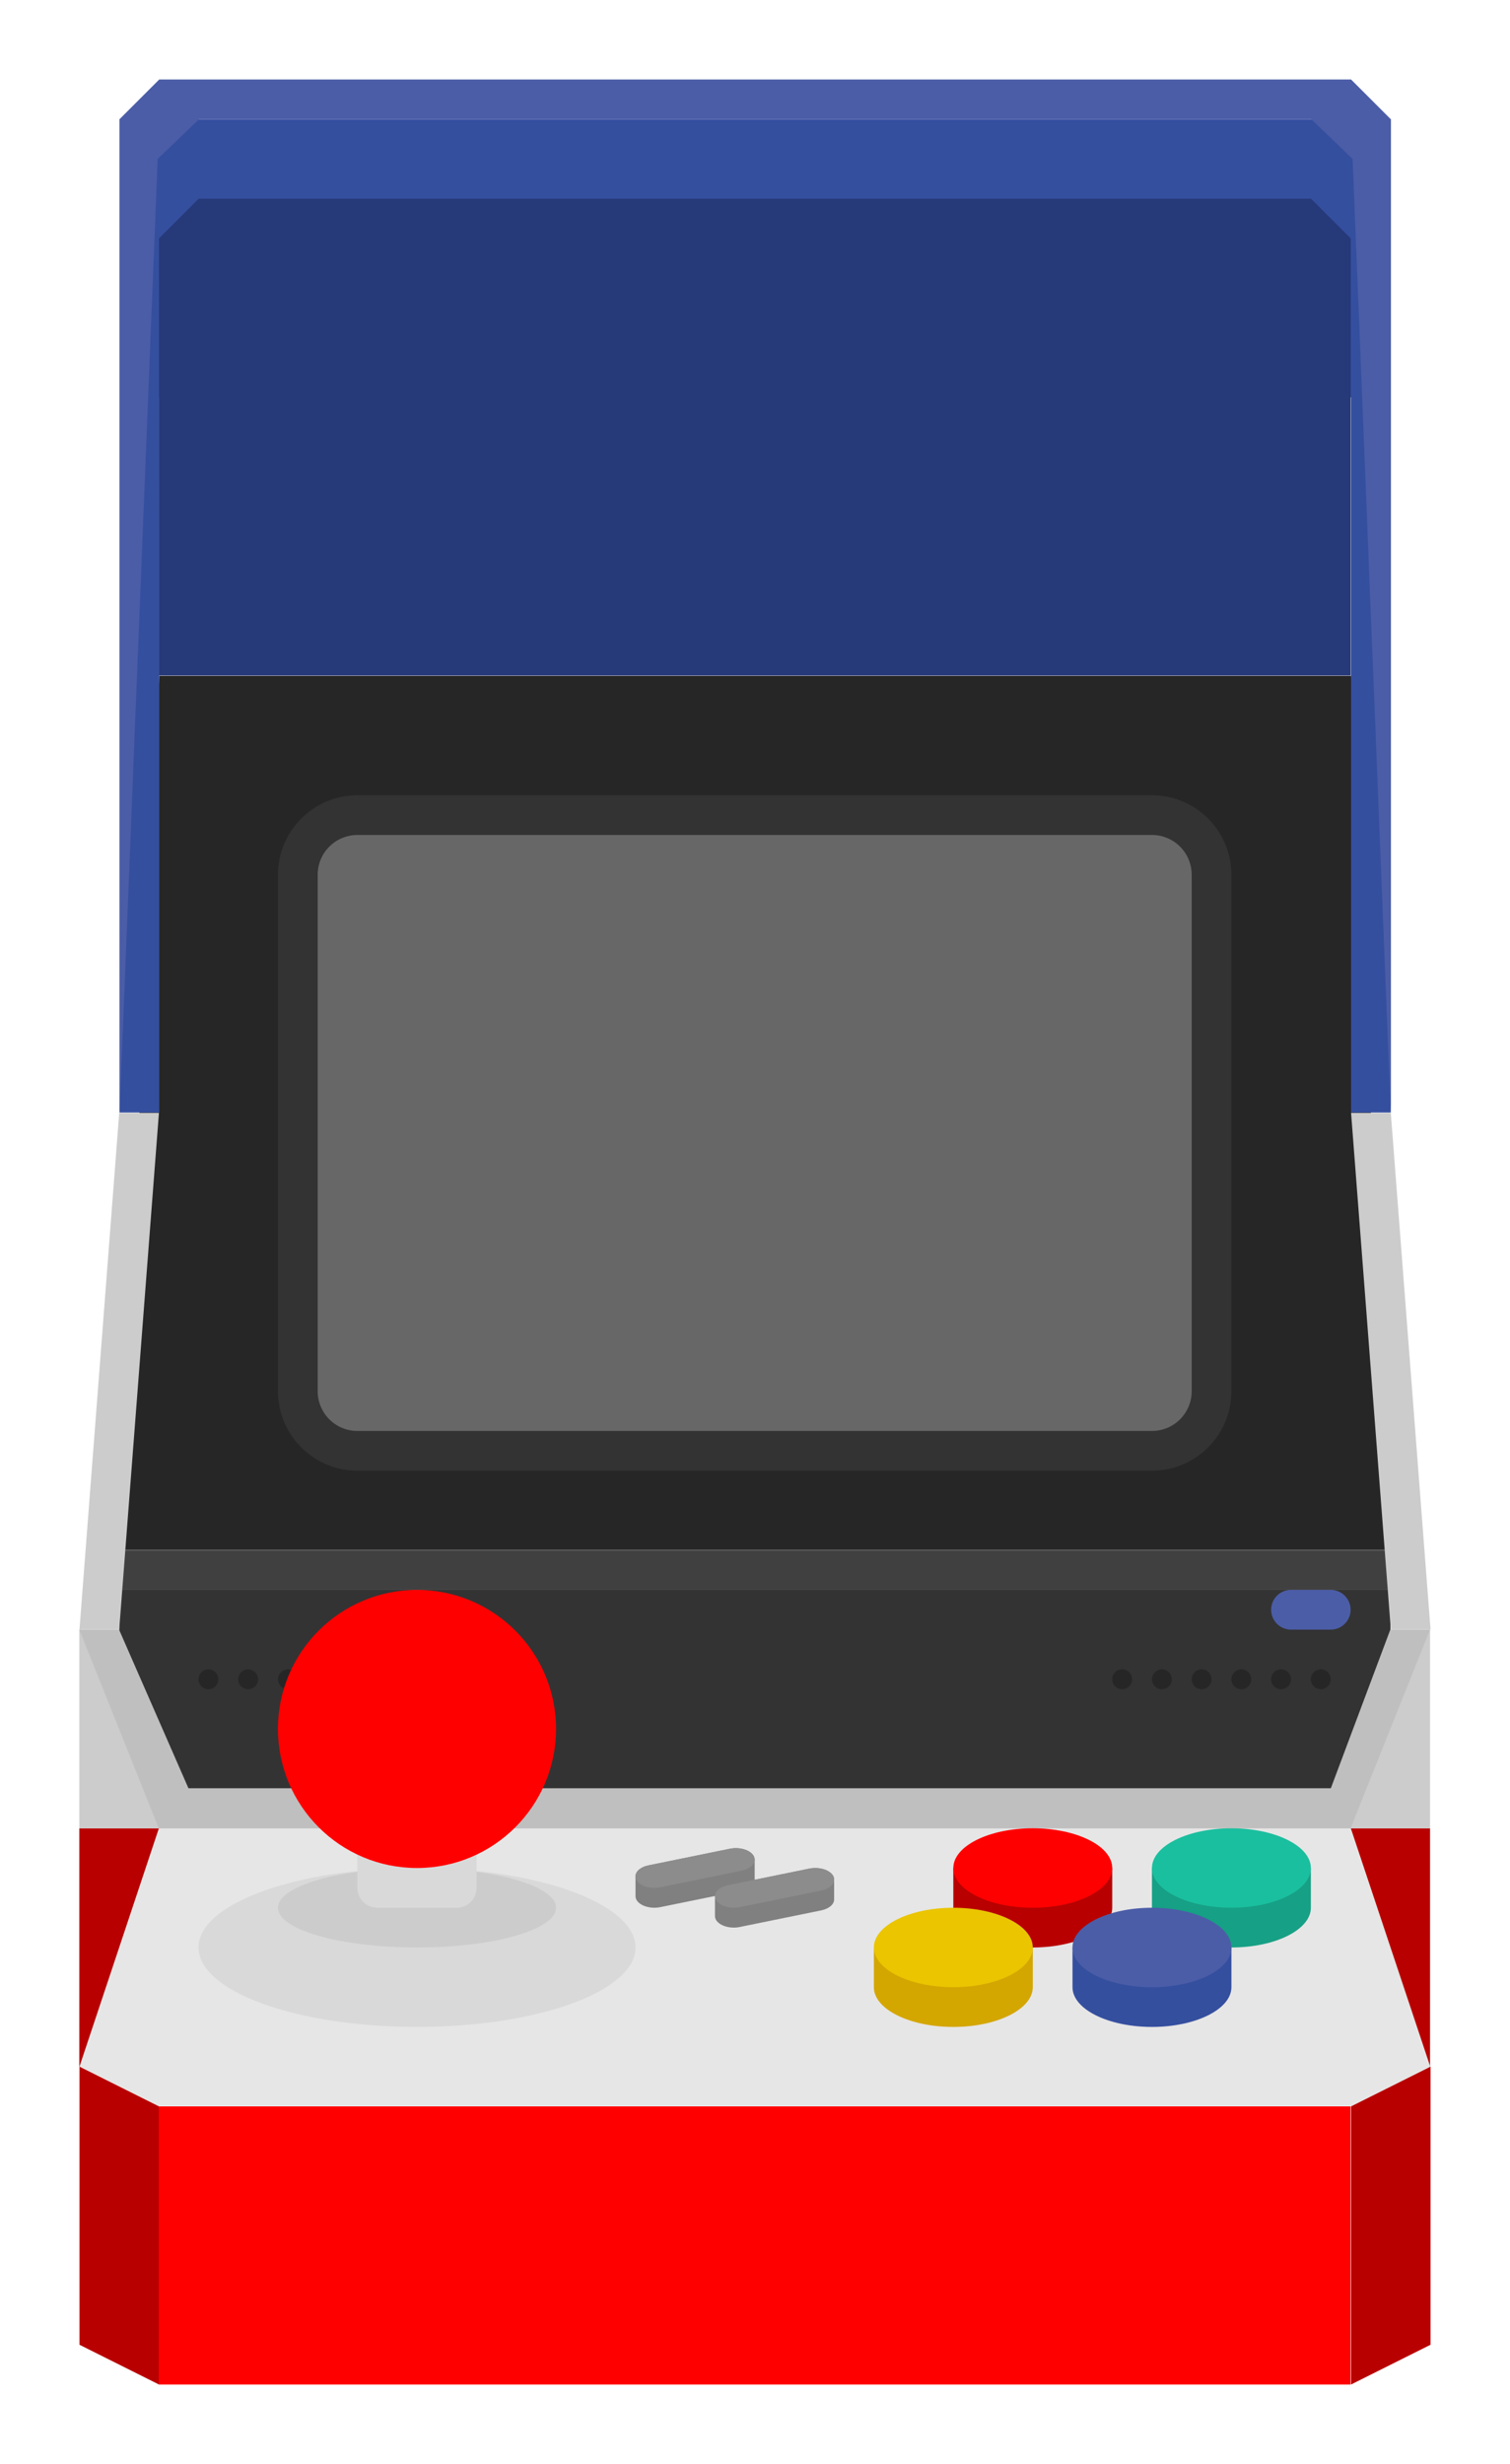<svg xmlns="http://www.w3.org/2000/svg" xml:space="preserve" width="202.666" height="330.666"><defs><clipPath id="a" clipPathUnits="userSpaceOnUse"><path d="M0 256h256V0H0Z"/></clipPath><clipPath id="b" clipPathUnits="userSpaceOnUse"><path d="M52 252h152V4H52Z"/></clipPath><clipPath id="c" clipPathUnits="userSpaceOnUse"><path d="M0 256h256V0H0Z"/></clipPath></defs><g clip-path="url(#a)" transform="matrix(1.333 0 0 -1.333 -69.333 336)"><g clip-path="url(#b)" style="opacity:.5"><path d="m0 0-3.977 51.694V154.7l-2.342 2.343-4 4-2.344 2.344H-139.29l-2.343-2.344-4-4-2.344-2.343V51.694L-151.953 0l-.024-.306v-77.252l4.423-2.211 8-4 1.689-.844h123.777l1.69.844 8 4 4.421 2.211V-.306z" style="fill:#fff;fill-opacity:1;fill-rule:nonzero;stroke:none" transform="translate(203.977 88.613)"/></g></g><path d="M196 44H60v24h136z" style="fill:#b80000;fill-opacity:1;fill-rule:nonzero;stroke:none" transform="matrix(1.333 0 0 -1.333 -69.333 336)"/><path d="m0 0-8-24 8-4h120l8 4-8 24z" style="fill:#e6e6e6;fill-opacity:1;fill-rule:nonzero;stroke:none" transform="matrix(1.333 0 0 -1.333 21.333 245.333)"/><path d="m0 0-8 4v28l8-4Z" style="fill:#b80000;fill-opacity:1;fill-rule:nonzero;stroke:none" transform="matrix(1.333 0 0 -1.333 21.333 320)"/><path d="m0 0-8-4v28l8 4z" style="fill:#b80000;fill-opacity:1;fill-rule:nonzero;stroke:none" transform="matrix(1.333 0 0 -1.333 192 314.667)"/><path d="M188 12H68v28h120z" style="fill:red;fill-opacity:1;fill-rule:nonzero;stroke:none" transform="matrix(1.333 0 0 -1.333 -69.333 336)"/><path d="M196 68H60v20h136z" style="fill:#ccc;fill-opacity:1;fill-rule:nonzero;stroke:none" transform="matrix(1.333 0 0 -1.333 -69.333 336)"/><path d="M0 0v-8l4-12h120l4 12v8z" style="fill:#333;fill-opacity:1;fill-rule:nonzero;stroke:none" transform="matrix(1.333 0 0 -1.333 16 213.333)"/><path d="M192 92H64v4h128z" style="fill:#404040;fill-opacity:1;fill-rule:nonzero;stroke:none" transform="matrix(1.333 0 0 -1.333 -69.333 336)"/><path d="M0 0h-128l4 88H-4Z" style="fill:#262626;fill-opacity:1;fill-rule:nonzero;stroke:none" transform="matrix(1.333 0 0 -1.333 186.667 208)"/><path d="M0 0h-124v-100h4v72H0v-72h4V0Z" style="fill:#354f9f;fill-opacity:1;fill-rule:nonzero;stroke:none" transform="matrix(1.333 0 0 -1.333 181.333 16)"/><path d="M0 0h-120l-4-4v-100l3.84 96 4.16 4H-4L.16-8 4-104V-4Z" style="fill:#4b5da7;fill-opacity:1;fill-rule:nonzero;stroke:none" transform="matrix(1.333 0 0 -1.333 181.333 10.667)"/><path d="m0 0 4 4h112l4-4v-44H0Z" style="fill:#263979;fill-opacity:1;fill-rule:nonzero;stroke:none" transform="matrix(1.333 0 0 -1.333 21.333 32)"/><path d="M0 0h-4l4 52h4Z" style="fill:#ccc;fill-opacity:1;fill-rule:nonzero;stroke:none" transform="matrix(1.333 0 0 -1.333 16 218.667)"/><path d="M0 0h-4l-4 52h4z" style="fill:#ccc;fill-opacity:1;fill-rule:nonzero;stroke:none" transform="matrix(1.333 0 0 -1.333 192 218.667)"/><g clip-path="url(#c)" transform="matrix(1.333 0 0 -1.333 -69.333 336)"><path d="M0 0h-80c-4.411 0-8-3.589-8-8v-52c0-4.411 3.589-8 8-8H0c4.411 0 8 3.589 8 8v52c0 4.411-3.589 8-8 8" style="fill:#333;fill-opacity:1;fill-rule:nonzero;stroke:none" transform="translate(168 172)"/><path d="M0 0h-80a4 4 0 0 0-4 4v52a4 4 0 0 0 4 4H0a4 4 0 0 0 4-4V4a4 4 0 0 0-4-4" style="fill:#676767;fill-opacity:1;fill-rule:nonzero;stroke:none" transform="translate(168 108)"/><path d="M0 0h-4a2 2 0 0 0 0 4h4a2 2 0 0 0 0-4" style="fill:#4b5da7;fill-opacity:1;fill-rule:nonzero;stroke:none" transform="translate(186 88)"/><path d="M0 0a1 1 0 1 0-2 0 1 1 0 1 0 2 0" style="fill:#262626;fill-opacity:1;fill-rule:nonzero;stroke:none" transform="translate(166 83)"/><path d="M0 0a1 1 0 1 0-2 0 1 1 0 1 0 2 0" style="fill:#262626;fill-opacity:1;fill-rule:nonzero;stroke:none" transform="translate(170 83)"/><path d="M0 0a1 1 0 1 0-2 0 1 1 0 1 0 2 0" style="fill:#262626;fill-opacity:1;fill-rule:nonzero;stroke:none" transform="translate(174 83)"/><path d="M0 0c0-4.418-9.85-8-22-8s-22 3.582-22 8 9.85 8 22 8S0 4.418 0 0" style="fill:#d9d9d9;fill-opacity:1;fill-rule:nonzero;stroke:none" transform="translate(116 56)"/><path d="M0 0a1 1 0 1 0-2 0 1 1 0 0 0 2 0" style="fill:#262626;fill-opacity:1;fill-rule:nonzero;stroke:none" transform="translate(74 83)"/><path d="M0 0a1 1 0 1 0-2 0 1 1 0 0 0 2 0" style="fill:#262626;fill-opacity:1;fill-rule:nonzero;stroke:none" transform="translate(78 83)"/><path d="M0 0a1 1 0 1 0-2 0 1 1 0 0 0 2 0" style="fill:#262626;fill-opacity:1;fill-rule:nonzero;stroke:none" transform="translate(82 83)"/><path d="M0 0a1 1 0 1 0-2 0 1 1 0 1 0 2 0" style="fill:#262626;fill-opacity:1;fill-rule:nonzero;stroke:none" transform="translate(178 83)"/><path d="M0 0a1 1 0 1 0-2 0 1 1 0 1 0 2 0" style="fill:#262626;fill-opacity:1;fill-rule:nonzero;stroke:none" transform="translate(182 83)"/><path d="M0 0a1 1 0 1 0-2 0 1 1 0 1 0 2 0" style="fill:#262626;fill-opacity:1;fill-rule:nonzero;stroke:none" transform="translate(186 83)"/><path d="m0 0-6-16h-115l-7 16h-4l8-20H-4L4 0Z" style="fill:#bfbfbf;fill-opacity:1;fill-rule:nonzero;stroke:none" transform="translate(192 88)"/><path d="M0 0c0-2.209-6.268-4-14-4s-14 1.791-14 4 6.268 4 14 4S0 2.209 0 0" style="fill:#ccc;fill-opacity:1;fill-rule:nonzero;stroke:none" transform="translate(108 60)"/><path d="M0 0h-8a2 2 0 0 0-2 2v6H2V2a2 2 0 0 0-2-2" style="fill:#d9d9d9;fill-opacity:1;fill-rule:nonzero;stroke:none" transform="translate(98 60)"/><path d="M0 0c0-7.732-6.268-14-14-14S-28-7.732-28 0s6.268 14 14 14S0 7.732 0 0" style="fill:red;fill-opacity:1;fill-rule:nonzero;stroke:none" transform="translate(108 78)"/><path d="M0 0v-4c0-2.209 3.582-4 8-4s8 1.791 8 4v4z" style="fill:#b80000;fill-opacity:1;fill-rule:nonzero;stroke:none" transform="translate(148 64)"/><path d="M0 0c0-2.209-3.582-4-8-4s-8 1.791-8 4 3.582 4 8 4 8-1.791 8-4" style="fill:red;fill-opacity:1;fill-rule:nonzero;stroke:none" transform="translate(164 64)"/><path d="M0 0v-4c0-2.209 3.582-4 8-4s8 1.791 8 4v4z" style="fill:#d4a600;fill-opacity:1;fill-rule:nonzero;stroke:none" transform="translate(140 56)"/><path d="M0 0c0-2.209-3.582-4-8-4s-8 1.791-8 4 3.582 4 8 4 8-1.791 8-4" style="fill:#eac500;fill-opacity:1;fill-rule:nonzero;stroke:none" transform="translate(156 56)"/><path d="M0 0v-4c0-2.209 3.582-4 8-4s8 1.791 8 4v4z" style="fill:#16a085;fill-opacity:1;fill-rule:nonzero;stroke:none" transform="translate(168 64)"/><path d="M0 0c0-2.209-3.582-4-8-4s-8 1.791-8 4 3.582 4 8 4 8-1.791 8-4" style="fill:#1abf9f;fill-opacity:1;fill-rule:nonzero;stroke:none" transform="translate(184 64)"/><path d="M0 0v-4c0-2.209 3.582-4 8-4s8 1.791 8 4v4z" style="fill:#354f9f;fill-opacity:1;fill-rule:nonzero;stroke:none" transform="translate(160 56)"/><path d="M0 0c0 .793-1.269 1.354-2.498 1.103l-8.205-1.675C-11.478-.73-12-1.174-12-1.674v-2c0-.793 1.269-1.353 2.498-1.102l8.205 1.674C-.522-2.943 0-2.5 0-2Z" style="fill:gray;fill-opacity:1;fill-rule:nonzero;stroke:none" transform="translate(128 64.837)"/><path d="m0 0-8.205-1.675c-1.229-.251-2.498.31-2.498 1.103 0 .5.523.943 1.298 1.101L-1.2 2.204c1.229.251 2.497-.309 2.497-1.102C1.297.602.775.158 0 0" style="fill:#8c8c8c;fill-opacity:1;fill-rule:nonzero;stroke:none" transform="translate(126.703 63.735)"/><path d="M0 0c0-2.209-3.582-4-8-4s-8 1.791-8 4 3.582 4 8 4 8-1.791 8-4" style="fill:#4b5da7;fill-opacity:1;fill-rule:nonzero;stroke:none" transform="translate(176 56)"/><path d="M0 0c0 .793-1.269 1.354-2.497 1.103l-8.206-1.675C-11.478-.73-12-1.174-12-1.674v-2c0-.793 1.269-1.353 2.498-1.102l8.205 1.674C-.522-2.943 0-2.5 0-2Z" style="fill:gray;fill-opacity:1;fill-rule:nonzero;stroke:none" transform="translate(136 62.837)"/><path d="m0 0-8.205-1.675c-1.229-.251-2.497.31-2.497 1.103 0 .5.522.943 1.297 1.101l8.206 1.675c1.228.251 2.497-.309 2.497-1.102C1.298.602.775.158 0 0" style="fill:#8c8c8c;fill-opacity:1;fill-rule:nonzero;stroke:none" transform="translate(134.702 61.735)"/></g></svg>